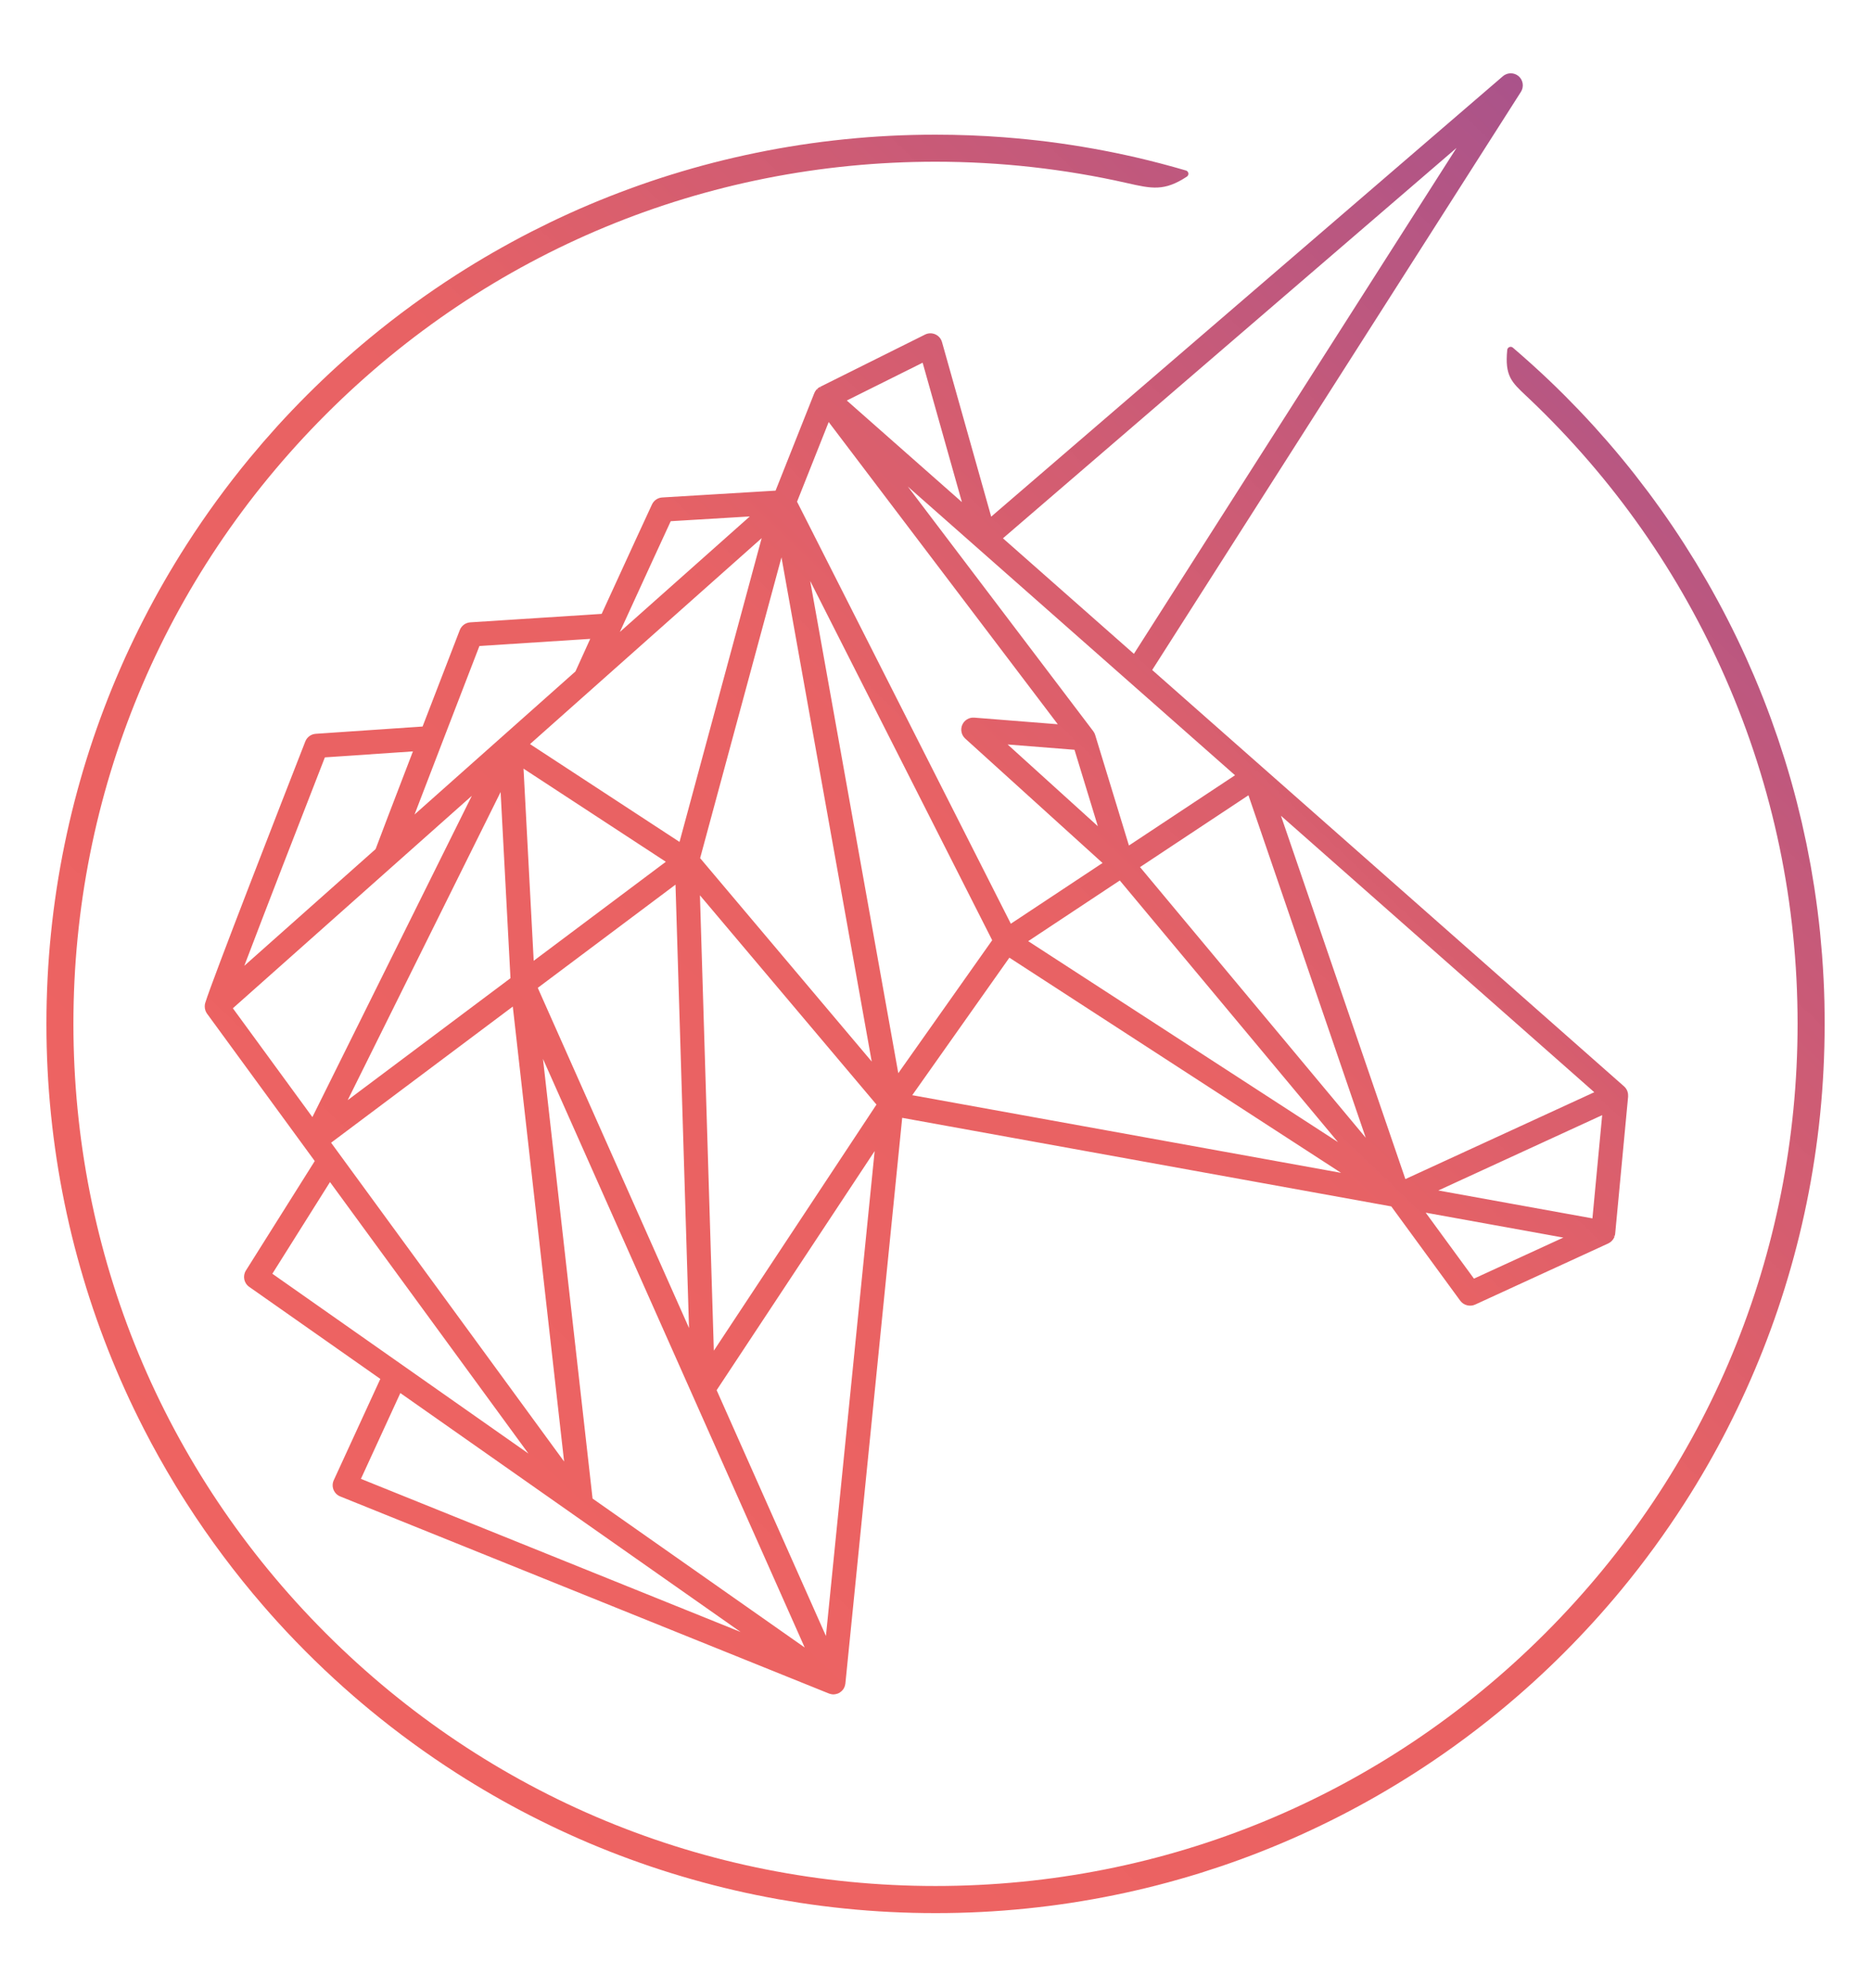<?xml version="1.0" encoding="utf-8"?>
<!-- Generator: Adobe Illustrator 23.0.4, SVG Export Plug-In . SVG Version: 6.00 Build 0)  -->
<svg version="1.1" id="Layer_10" xmlns="http://www.w3.org/2000/svg" xmlns:xlink="http://www.w3.org/1999/xlink" x="0px" y="0px"
	 viewBox="0 0 800 850" style="enable-background:new 0 0 800 850;" xml:space="preserve">
<style type="text/css">
	.st0{fill:#FFFFFF;}
	.st1{stroke:#000000;stroke-miterlimit:10;}
	.st2{fill:#F05C56;}
	.st3{fill:#F05A55;}
	.st4{fill:url(#SVGID_1_);}
	.st5{fill:#E1E1E1;}
	.st6{fill:#646464;}
	.st7{fill:url(#SVGID_2_);}
	.st8{fill:url(#SVGID_3_);}
	.st9{fill:url(#SVGID_4_);}
</style>
<linearGradient id="SVGID_1_" gradientUnits="userSpaceOnUse" x1="-53.156" y1="912.799" x2="868.611" y2="-53.601">
	<stop  offset="0" style="stop-color:#F05A55;stop-opacity:0.94"/>
	<stop  offset="0.538" style="stop-color:#E7595B;stop-opacity:0.945"/>
	<stop  offset="1" style="stop-color:#874BA0"/>
</linearGradient>
<path class="st4" d="M780.18,437.7c0,3.34-0.04,6.64-0.12,9.81c-0.09,3.34-0.21,6.62-0.37,9.75c-0.16,3.18-0.36,6.43-0.61,9.69
	c-0.23,3.08-0.51,6.23-0.85,9.62c-0.34,3.36-0.7,6.48-1.09,9.55c-0.44,3.43-0.88,6.52-1.32,9.44c0,0.01,0,0.03-0.01,0.04
	c-0.46,3.02-0.98,6.19-1.55,9.4c-0.57,3.18-1.17,6.29-1.78,9.27c0,0.02-0.01,0.03-0.01,0.05c-0.61,2.99-1.29,6.1-2.01,9.23
	c-0.76,3.29-1.49,6.28-2.24,9.16c-0.78,3.03-1.6,6.08-2.45,9.06c-0.83,2.9-1.72,5.92-2.67,8.97c-0.9,2.89-1.87,5.87-2.88,8.88
	c-1,2.96-2.05,5.92-3.1,8.79c-1.08,2.94-2.19,5.86-3.3,8.68c-2.23,5.64-4.64,11.35-7.18,16.97c-0.01,0.03-0.02,0.06-0.04,0.09
	c-2.47,5.46-5.15,11.03-7.96,16.54c-0.01,0.03-0.03,0.06-0.04,0.09c-5.56,10.86-11.72,21.57-18.31,31.83
	c-8.19,12.76-17.24,25.19-26.92,36.92c-1.91,2.32-3.89,4.66-5.9,6.97c-3.95,4.57-8.08,9.11-12.27,13.5c-1.92,2.02-4,4.15-6.37,6.53
	c-2.12,2.12-4.32,4.27-6.53,6.38c-2.34,2.22-4.49,4.23-6.58,6.13c-0.03,0.03-0.06,0.06-0.09,0.09c-2.29,2.08-4.59,4.12-6.82,6.05
	c-0.02,0.02-0.04,0.04-0.06,0.05c-11.41,9.89-23.58,19.22-36.18,27.73c-2.62,1.77-5.19,3.46-7.65,5.03
	c-10.26,6.58-20.97,12.74-31.83,18.31c-5.47,2.8-11.06,5.49-16.62,8.01c-2.46,1.12-5.07,2.26-8.47,3.71
	c-3.04,1.28-5.85,2.43-8.59,3.51c-2.65,1.05-5.49,2.13-8.68,3.3c-2.99,1.09-5.95,2.13-8.78,3.09c-2.97,1-5.96,1.97-8.88,2.89
	c-3.24,1-6.18,1.87-8.98,2.66c-3.06,0.87-6.11,1.7-9.06,2.46c-3.22,0.83-6.22,1.56-9.16,2.23c-2.74,0.64-5.67,1.28-9.24,2.01
	c-2.83,0.58-5.88,1.17-9.32,1.79c-3.09,0.55-6.26,1.07-9.4,1.56c-0.01,0-0.03,0-0.04,0.01c-2.96,0.45-6.05,0.89-9.43,1.32
	c-3.5,0.43-6.62,0.79-9.55,1.09c-3.31,0.33-6.54,0.62-9.62,0.86c-3.45,0.26-6.62,0.46-9.68,0.61c-3.18,0.16-6.46,0.29-9.75,0.37
	c-3.16,0.08-6.46,0.12-9.81,0.12c-3.36,0-6.66-0.04-9.81-0.12c-3.27-0.09-6.56-0.21-9.75-0.37c-3.07-0.15-6.24-0.35-9.68-0.61
	c-3.09-0.24-6.33-0.52-9.62-0.86c-2.94-0.3-6.06-0.65-9.54-1.09c-3.4-0.44-6.5-0.87-9.48-1.33c-3.1-0.48-6.26-1-9.4-1.55
	c-3.45-0.62-6.49-1.21-9.32-1.79c-3.2-0.65-6.31-1.33-9.24-2.01c-2.91-0.67-5.99-1.42-9.15-2.23c-2.98-0.77-6.03-1.6-9.07-2.46
	c-2.83-0.8-5.75-1.67-8.9-2.64c-0.03-0.01-0.06-0.02-0.08-0.02c-2.94-0.92-5.92-1.89-8.87-2.88c-2.86-0.97-5.81-2.01-8.78-3.09
	c-3.21-1.18-6.05-2.26-8.69-3.3c-2.75-1.08-5.56-2.23-8.58-3.5c-3.41-1.45-6.02-2.6-8.48-3.72c-2.82-1.27-5.63-2.58-8.36-3.9
	c-0.04-0.02-0.08-0.04-0.12-0.07c-2.7-1.3-5.43-2.65-8.13-4.04c-5.23-2.67-10.67-5.62-16.16-8.77c-0.04-0.02-0.08-0.05-0.12-0.08
	c-5.33-3.07-10.54-6.24-15.5-9.42c-0.02-0.01-0.04-0.03-0.06-0.04c-12.78-8.19-25.2-17.25-36.92-26.92
	c-2.39-1.97-4.73-3.95-6.97-5.89c-11.43-9.9-22.41-20.61-32.62-31.84c-0.03-0.03-0.05-0.06-0.08-0.09
	c-2.01-2.21-4.02-4.48-5.97-6.74c-11.92-13.76-22.96-28.52-32.82-43.89c-1.65-2.57-3.28-5.18-4.85-7.77
	c-0.02-0.03-0.03-0.05-0.04-0.08c-4.75-7.82-9.26-15.88-13.41-23.98c-0.02-0.03-0.03-0.06-0.04-0.09
	c-2.79-5.45-5.48-11.01-7.97-16.53c-0.01-0.03-0.03-0.06-0.04-0.09c-2.57-5.69-4.98-11.4-7.18-16.97c-1.12-2.84-2.23-5.76-3.3-8.68
	c-1.07-2.92-2.11-5.88-3.1-8.79c-1.07-3.17-2.01-6.07-2.88-8.88c-0.95-3.08-1.85-6.1-2.67-8.98c-0.8-2.82-1.61-5.79-2.46-9.06
	c-0.83-3.24-1.56-6.24-2.23-9.16c-0.73-3.16-1.4-6.27-2.01-9.23c0-0.02-0.01-0.03-0.01-0.05c-0.61-2.96-1.2-6.08-1.78-9.26
	c-0.54-2.98-1.04-6.05-1.56-9.4c0-0.02-0.01-0.03-0.01-0.05c-0.45-2.99-0.89-6.08-1.32-9.43c-0.39-3.05-0.75-6.26-1.09-9.55
	c-0.32-3.17-0.61-6.41-0.86-9.62c-0.26-3.42-0.46-6.59-0.61-9.69c-0.16-3.2-0.29-6.48-0.37-9.74c-0.08-3.11-0.12-6.32-0.12-9.81
	c0-3.49,0.04-6.71,0.12-9.81c0.09-3.26,0.21-6.54,0.37-9.74c0.15-3.08,0.36-6.34,0.61-9.69c0.25-3.24,0.53-6.48,0.86-9.62
	c0.33-3.28,0.7-6.5,1.09-9.55c0.44-3.39,0.87-6.47,1.32-9.43c0-0.01,0-0.03,0.01-0.04c0.49-3.21,1.01-6.38,1.56-9.4
	c0.57-3.17,1.17-6.3,1.79-9.32c0.62-3.01,1.29-6.12,2.01-9.24c0.68-2.95,1.41-5.94,2.23-9.15c0.84-3.25,1.65-6.22,2.46-9.07
	c0.82-2.88,1.71-5.9,2.67-8.97c0.88-2.83,1.85-5.81,2.88-8.88c0.99-2.91,2.03-5.87,3.1-8.79c1.06-2.89,2.17-5.81,3.3-8.69
	c1.07-2.72,2.21-5.52,3.5-8.58c0.01-0.03,0.03-0.07,0.05-0.1c1.17-2.76,2.4-5.58,3.66-8.38c1.29-2.85,2.61-5.66,3.91-8.36
	c1.29-2.68,2.67-5.46,4.11-8.25c2.76-5.39,5.71-10.83,8.78-16.16c1.45-2.53,3.01-5.16,4.64-7.84c0.01-0.02,0.02-0.04,0.04-0.06
	c1.55-2.56,3.18-5.17,4.85-7.77c8.19-12.78,17.25-25.2,26.92-36.92c0.02-0.02,0.04-0.05,0.06-0.07c2.09-2.52,4-4.78,5.83-6.9
	c2.04-2.35,4.07-4.64,6.05-6.83c8.17-8.98,16.85-17.66,25.79-25.79c2.29-2.08,4.59-4.12,6.83-6.05c2.17-1.88,4.45-3.81,6.97-5.89
	c11.74-9.69,24.16-18.75,36.92-26.93c0.02-0.01,0.04-0.03,0.06-0.04c2.45-1.57,5.05-3.19,7.71-4.81c0.02-0.01,0.04-0.03,0.06-0.04
	c2.65-1.61,5.29-3.17,7.84-4.63c5.42-3.11,10.86-6.07,16.16-8.79c2.63-1.34,5.41-2.72,8.25-4.1c2.68-1.29,5.49-2.61,8.36-3.91
	c2.78-1.26,5.6-2.49,8.39-3.67c0.03-0.02,0.06-0.03,0.09-0.04c2.73-1.15,5.54-2.3,8.58-3.5c3.04-1.19,5.88-2.27,8.69-3.3
	c2.84-1.04,5.79-2.08,8.78-3.1c3.21-1.08,6.11-2.02,8.88-2.88c0.03-0.01,0.06-0.02,0.08-0.02c3.1-0.96,6.01-1.83,8.9-2.65
	c2.94-0.84,5.99-1.66,9.06-2.45c3.08-0.79,6.15-1.54,9.15-2.23c3.01-0.7,6.12-1.37,9.24-2.01c3.02-0.62,6.16-1.22,9.32-1.79
	c2.83-0.51,5.91-1.02,9.4-1.56c3.16-0.48,6.34-0.93,9.48-1.33c3.2-0.4,6.41-0.77,9.55-1.09c3.33-0.34,6.57-0.62,9.62-0.86
	c3.28-0.25,6.54-0.45,9.68-0.61c3.14-0.16,6.42-0.29,9.75-0.37c3.13-0.08,6.34-0.12,9.81-0.12c9.77,0,19.6,0.37,29.22,1.11
	c3.76,0.3,6.78,0.57,9.55,0.85l0.21,0.02c3.02,0.3,6.17,0.66,9.37,1.06c0.02,0,0.17,0.03,0.19,0.03c3.14,0.4,6.25,0.84,9.18,1.29
	l0.31,0.05c3.03,0.46,6.1,0.97,9.11,1.51l0.28,0.05c3.39,0.61,6.33,1.18,9.01,1.73l0.32,0.06c3.19,0.66,6.12,1.3,8.97,1.95
	l0.24,0.06c6.81,1.58,13.91,3.44,21.09,5.54c0.55,0.16,0.96,0.63,1.04,1.19c0.08,0.57-0.17,1.13-0.65,1.44
	c-9.67,6.35-15.01,5.14-25.65,2.73c-26.71-6.05-54.22-9.11-81.8-9.11c-98.44,0-191.01,38.35-260.64,107.98S31.39,339.26,31.39,437.7
	c0,98.44,38.35,191,107.98,260.63S301.56,806.31,400,806.31c98.44,0,191-38.35,260.63-107.98
	c69.63-69.63,107.98-162.19,107.98-260.63c0-51.35-10.36-101.05-30.8-147.71c-19.74-45.07-47.91-85.21-83.71-119.3l-1.62-1.53
	c-6.25-5.87-9.1-8.55-8.02-19.56c0.05-0.54,0.4-1.01,0.91-1.22c0.51-0.2,1.09-0.11,1.5,0.25c5.37,4.6,10.53,9.25,15.34,13.82
	c0.03,0.03,0.08,0.08,0.11,0.11c2.09,1.98,4.13,3.98,6.14,5.98l0.87,0.87c1.88,1.89,3.74,3.79,5.58,5.71l0.74,0.78
	c1.86,1.95,3.69,3.93,5.51,5.92l0.7,0.77c1.82,2.01,3.63,4.06,5.42,6.11l0.55,0.64c1.83,2.11,3.64,4.25,5.43,6.42l0.35,0.42
	c1.81,2.19,3.59,4.41,5.35,6.64l0.46,0.6c1.74,2.22,3.46,4.47,5.16,6.73l0.25,0.33c1.73,2.33,3.44,4.66,5.12,7.03
	c0.04,0.05,0.08,0.1,0.11,0.15l0.1,0.14c1.54,2.15,3.16,4.49,4.95,7.13l0.19,0.28c1.65,2.44,3.27,4.91,4.86,7.38l0.17,0.27
	c1.54,2.41,3.06,4.84,4.56,7.29l0.36,0.59c1.46,2.41,2.89,4.83,4.3,7.28l0.38,0.65c1.39,2.41,2.74,4.84,4.07,7.28l0.45,0.81
	c1.33,2.45,2.62,4.9,3.89,7.37l0.4,0.78c1.26,2.46,2.49,4.94,3.7,7.44l0.42,0.86c1.19,2.48,2.36,4.97,3.49,7.48l0.42,0.93
	c1.12,2.48,2.21,4.98,3.28,7.48l0.46,1.1c1.02,2.41,2.06,4.95,3.08,7.54l0.41,1.02c1,2.54,1.96,5.09,2.9,7.64l0.41,1.12
	c0.92,2.54,1.82,5.09,2.69,7.64l0.4,1.18c0.81,2.39,1.64,4.94,2.53,7.77l0.34,1.1c0.81,2.6,1.59,5.24,2.35,7.87l0.32,1.14
	c0.75,2.65,1.47,5.31,2.16,7.99l0.27,1.05c0.68,2.68,1.34,5.37,1.97,8.07l0.26,1.16c0.62,2.69,1.21,5.39,1.77,8.1l0.23,1.16
	c0.55,2.74,1.09,5.48,1.59,8.24l0.18,1.05c0.49,2.78,0.95,5.56,1.39,8.37l0.15,1.03c0.42,2.77,0.82,5.64,1.19,8.52l0.11,0.88
	c0.36,2.9,0.7,5.81,1,8.72l0.07,0.76c0.31,3.18,0.57,6.1,0.79,8.92l0.04,0.61c0.24,3.19,0.43,6.18,0.58,9.11l0.03,0.51
	c0.16,3.05,0.27,6.18,0.35,9.31l0.01,0.26C780.14,431.19,780.18,434.43,780.18,437.7z M696.15,468.81l-5.54,58.7l-0.04,0.15
	c0,0.06,0,0.14-0.02,0.21c-0.04,0.22-0.11,0.43-0.18,0.63l-0.76-0.08l0.73,0.18c-0.02,0.07-0.04,0.14-0.06,0.2
	c-0.14,0.37-0.33,0.73-0.56,1.06c-0.04,0.06-0.09,0.12-0.14,0.17c-0.23,0.3-0.45,0.53-0.67,0.73c-0.09,0.08-0.18,0.16-0.28,0.23
	c-0.27,0.21-0.57,0.4-0.88,0.55c0.03-0.02-0.04,0.04-0.13,0.08l-56.92,26.14c-2.18,1-4.9,0.28-6.31-1.64l-29.51-40.35l-209.12-37.87
	l-24.3,241.92l-0.03,0.13c-0.04,0.27-0.1,0.51-0.17,0.75c-0.04,0.14-0.06,0.22-0.08,0.3l-0.06,0.13c-0.06,0.17-0.17,0.38-0.28,0.58
	c-0.05,0.12-0.09,0.19-0.13,0.27l-0.09,0.12c0,0-0.02,0.05-0.06,0.1c-0.06,0.09-0.14,0.17-0.21,0.25l-0.12,0.14
	c-0.07,0.09-0.14,0.18-0.22,0.26c-0.05,0.05-0.11,0.1-0.16,0.15c-0.16,0.14-0.32,0.27-0.5,0.39c-0.09,0.07-0.15,0.12-0.21,0.16
	c-0.02,0.02-0.07,0.06-0.12,0.1c-0.08,0.05-0.16,0.08-0.23,0.11c-0.03,0.03-0.12,0.08-0.22,0.12c-0.02,0.01-0.07,0.05-0.13,0.07
	c-0.12,0.05-0.24,0.09-0.36,0.12l-0.23,0.07c-0.17,0.05-0.35,0.1-0.53,0.14c-0.37,0.08-0.68,0.11-0.97,0.11l-0.1,0
	c-0.29,0-0.6-0.04-0.95-0.12l-0.15-0.04c-0.16-0.04-0.37-0.1-0.58-0.17c-0.04-0.01-0.1-0.02-0.16-0.05l-208.95-84.25
	c-1.3-0.52-2.34-1.57-2.86-2.88c-0.52-1.3-0.48-2.78,0.11-4.05l19.91-43.31l-56.08-39.37c-2.25-1.58-2.86-4.64-1.4-6.96l29.44-46.81
	l-46.08-63.05c-0.05-0.06-0.09-0.13-0.12-0.2l-0.06-0.09c-0.07-0.1-0.12-0.21-0.18-0.32c-0.1-0.19-0.18-0.36-0.25-0.54
	c-0.04-0.1-0.06-0.17-0.08-0.24c-0.09-0.28-0.15-0.5-0.19-0.73c-0.01-0.07-0.02-0.12-0.02-0.17c-0.04-0.3-0.06-0.55-0.06-0.81
	l0.01-0.14c0.01-0.26,0.02-0.46,0.05-0.65c0.02-0.14,0.04-0.24,0.08-0.37l0.13-0.46c2.77-9.19,33.4-87.75,42.73-111.62
	c0.72-1.85,2.47-3.13,4.45-3.27l45.7-3.11c7.93-20.58,15.26-39.57,15.91-41.25c0.72-1.87,2.48-3.16,4.48-3.29l56.18-3.62
	c10.96-23.99,20.44-44.47,21.49-46.74c0.82-1.77,2.49-2.91,4.39-3.03l48.48-2.92l16.55-41.67c0.03-0.08,0.07-0.14,0.11-0.21
	l0.04-0.09c0.07-0.17,0.11-0.26,0.16-0.34c0.04-0.07,0.09-0.14,0.14-0.21c0.11-0.17,0.18-0.27,0.26-0.37
	c0.08-0.12,0.13-0.18,0.18-0.24c0.06-0.08,0.14-0.14,0.21-0.21l0.1-0.1l0.62,0.44l-0.53-0.53c0.06-0.07,0.13-0.13,0.2-0.19
	c0.04-0.03,0.06-0.06,0.09-0.08l0.09-0.07c0.09-0.07,0.2-0.13,0.31-0.19l0.26-0.16c0.08-0.06,0.14-0.1,0.21-0.13l0,0l0.07-0.04
	c-0.02,0.01-0.04,0.02-0.06,0.04l0.37,0.65v0l-0.27-0.7c0,0,0,0,0,0l0.01,0l44.79-22.32c1.38-0.69,2.97-0.72,4.38-0.1
	c1.41,0.62,2.46,1.83,2.87,3.31l21.03,74.63l218.8-188.3c1.92-1.66,4.82-1.65,6.74,0.01c1.92,1.66,2.33,4.53,0.97,6.67
	L492.65,286.44L694.5,464.53c0.26,0.24,0.5,0.51,0.71,0.81c0.05,0.07,0.09,0.14,0.13,0.21l0.09,0.15c0.1,0.15,0.2,0.31,0.27,0.48
	l0.06,0.16c0.03,0.08,0.07,0.19,0.1,0.29c0.1,0.31,0.17,0.55,0.21,0.78c0.02,0.13,0.04,0.27,0.05,0.4c0.02,0.25,0.03,0.49,0.02,0.74
	C696.16,468.66,696.16,468.73,696.15,468.81z M320.6,220.79l-33.81,2.04c-2.86,6.19-11.79,25.52-21.75,47.35L320.6,220.79z
	 M484.83,279.54L622.77,63.25L428.84,230.14L484.83,279.54z M533.81,340l-46.36,30.71l96.51,115.71L533.81,340z M411.29,214.66
	l-16.79-59.59l-32.43,16.16L411.29,214.66z M572.1,488.29L478.8,376.43l-39.16,25.94L572.1,488.29z M431.59,409.43l-41.53,58.79
	l183.35,33.2L431.59,409.43z M467.52,312.71c0.17,0.23,0.33,0.49,0.46,0.75l0.04,0.11c0.08,0.17,0.17,0.39,0.24,0.61l14.45,47.3
	l45.36-30.04l-139.9-123.42l79.3,104.61L467.52,312.71z M469.41,353.22l-9.98-32.67l-28.59-2.27L469.41,353.22z M452.28,309.64
	l-97.95-129.21l-13.53,34.06l91.41,180.43l39.21-25.97l-58.71-53.19c-1.63-1.48-2.15-3.84-1.27-5.86c0.87-2.02,2.94-3.27,5.14-3.09
	L452.28,309.64z M299.28,382.77l5.94,194.68l69.54-105.22L299.28,382.77z M133.57,477.58l68.17-137.35L99.57,431.06L133.57,477.58z
	 M160.6,363.01c1.65-4.47,7.02-18.51,15.96-41.77l-37.65,2.56c-10.71,27.42-25.8,66.3-34.45,89.1L160.6,363.01z M246.05,287.06
	c2.09-4.63,4.22-9.31,6.32-13.93l-47.38,3.05c-8.74,22.63-20.34,52.72-27.74,72.04L246.05,287.06z M372.73,453.84l-38.59-215.56
	l-34.78,128.6L372.73,453.84z M218.27,418.2l-4.22-79.59l-65.39,131.74L218.27,418.2z M241.2,624.84l-21.94-194.51l-77.69,58.21
	L241.2,624.84z M288.83,378.21l-58.89,44.12l64.67,145.44L288.83,378.21z M284.7,368.43l-60.85-39.81l4.35,82.14L284.7,368.43z
	 M290.55,359.94l35.12-129.87l-99.05,88.05L290.55,359.94z M116.45,544.56l109.48,76.86l-84.83-116.06L116.45,544.56z
	 M171.18,595.57l-16.86,36.68l162.35,65.46L171.18,595.57z M232.17,452.71l21.2,187.96l90.7,63.68L232.17,452.71z M306.42,594.33
	l46.73,105.09l20.83-207.3L306.42,594.33z M346.41,248.36l37.68,210.45l40.15-56.84L346.41,248.36z M547.71,348.76l53.2,155.33
	l80.77-37.14L547.71,348.76z M615,508.96l65.89,11.93l4.17-44.14L615,508.96z M609.6,518.45l20.63,28.2l38.22-17.55L609.6,518.45z
	 M350.68,166.27L350.68,166.27L350.68,166.27L350.68,166.27z M350.16,166.61L350.16,166.61
	C350.16,166.61,350.16,166.61,350.16,166.61L350.16,166.61z M88.32,431.09L88.32,431.09L88.32,431.09L88.32,431.09z M359.45,722.36
	L359.45,722.36C359.45,722.36,359.45,722.36,359.45,722.36L359.45,722.36z"/>
</svg>
